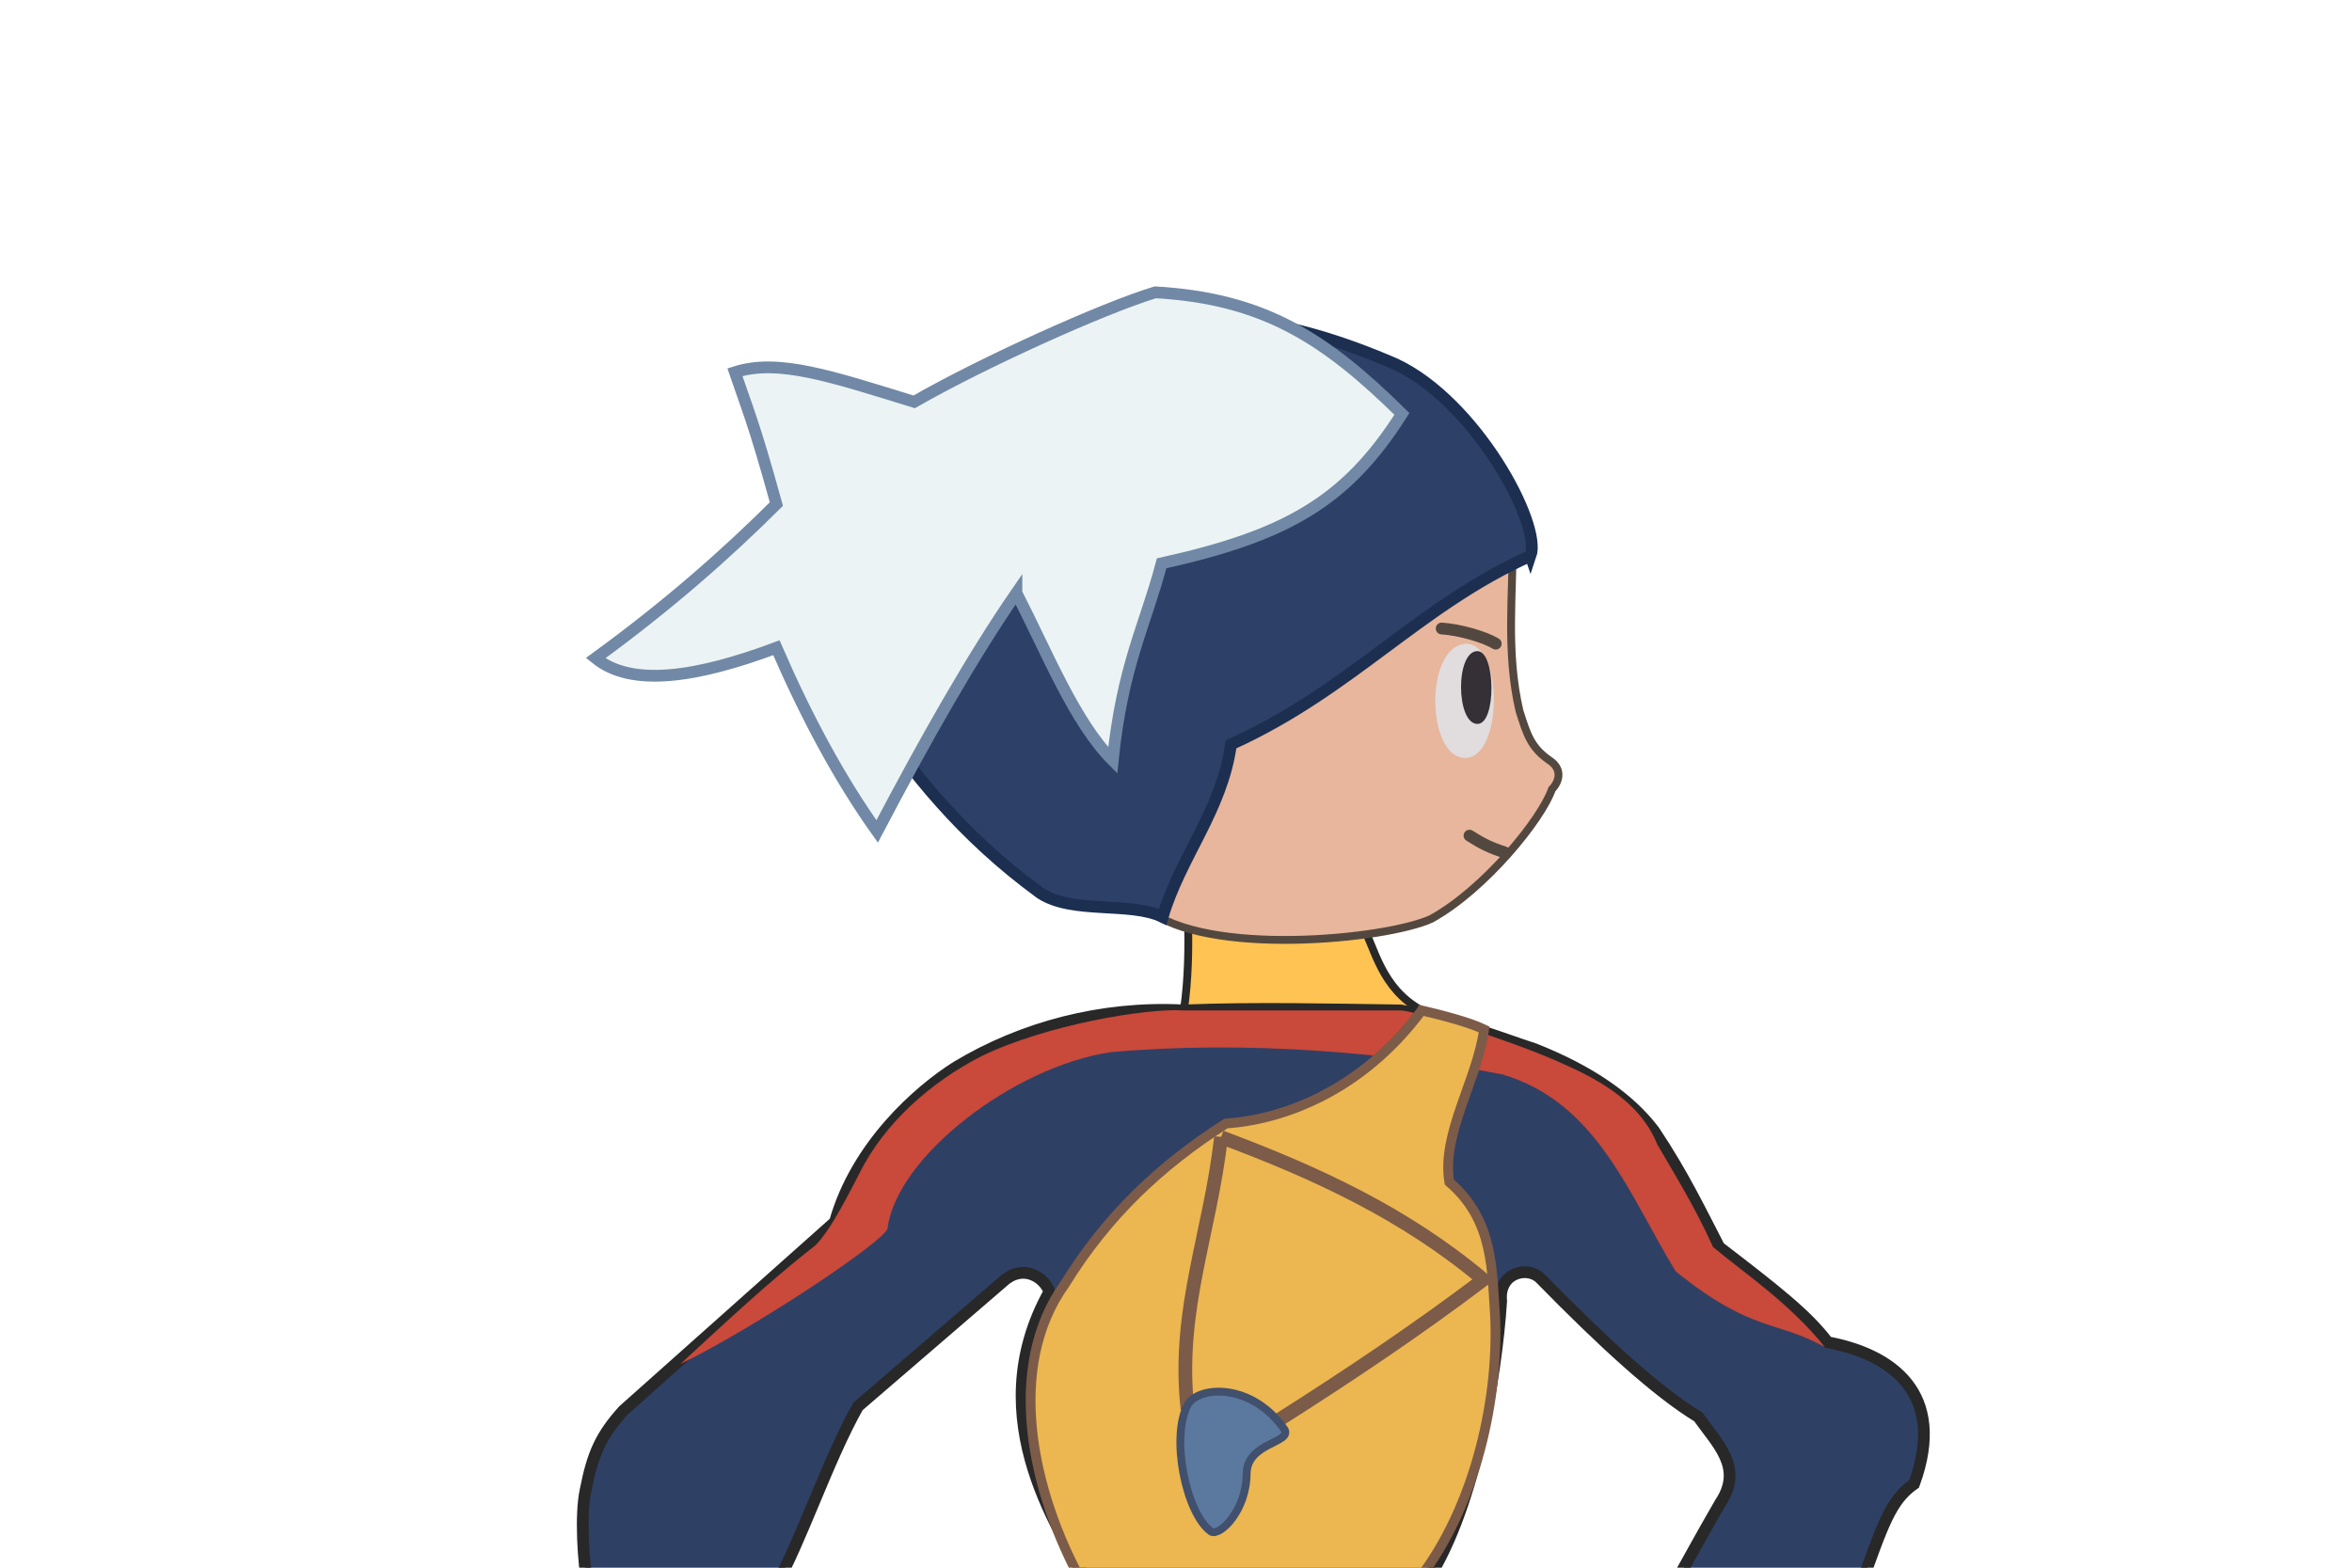 <?xml version="1.0" encoding="UTF-8" standalone="no"?>
<svg
   xmlns:dc="http://purl.org/dc/elements/1.1/"
   xmlns:cc="http://creativecommons.org/ns#"
   xmlns:rdf="http://www.w3.org/1999/02/22-rdf-syntax-ns#"
   xmlns:svg="http://www.w3.org/2000/svg"
   xmlns="http://www.w3.org/2000/svg"
   id="svg8"
   version="1.1"
   viewBox="0 0 600 400"
   height="400mm"
   width="600mm">
  <defs
     id="defs2" />
  <g
     style="display:inline"
     transform="translate(0,103)"
     id="layer1">
    <path
       id="path1641"
       d="m 303.07,131.827 c 0.169,6.602 0.116,15.029 -1.069,22.985 l 60.67,-1e-5 C 352.295,149.11 350.778,139.064 347.17,132.095 Z"
       style="display:inline;fill:#ffc353;fill-opacity:1;stroke:#282828;stroke-width:2;stroke-linecap:butt;stroke-linejoin:miter;stroke-miterlimit:4;stroke-dasharray:none;stroke-opacity:1" />
    <path
       id="path1643"
       d="m 149.925,301.822 c -1.072,-5.879 -1.94,-18.225 -0.535,-24.6 1.799,-9.297 3.899,-13.958 9.622,-20.312 l 53.988,-48.109 c 5.508,-19.574 21.408,-33.503 31.003,-39.556 16.832,-10.137 37.059,-15.518 57.997,-14.433 18.442,-0.711 36.883,-0.247 55.325,-1e-5 14.498,2.577 24.679,6.795 34.146,9.876 14.274,5.662 24.257,12.665 30.469,20.847 7.325,10.961 11.705,20.156 16.636,29.68 14.011,10.758 22.285,17.144 27.666,24.27 16.244,3.014 30.492,12.965 22.046,36.133 -5.926,4.135 -7.921,10.139 -13.677,26.242 h -47.799 c 5.318,-9.379 6.298,-11.429 12.073,-21.431 5.955,-8.916 -0.726,-14.967 -5.655,-21.916 -10.581,-6.395 -24.605,-19.334 -40.209,-35.274 -3.348,-3.429 -10.789,-1.468 -10.07,5.739 -1.214,19.214 -7.079,54.548 -19.848,72.758 l -84.937,0.157 c -6.674,-12.868 -28.753,-42.493 -10.454,-75.322 -1.423,-3.843 -6.846,-7.166 -11.845,-2.586 l -36.987,31.856 c -7.751,13.72 -14.794,35.096 -21.068,45.863 z"
       style="display:inline;fill:#2f4065;fill-opacity:1;stroke:#282828;stroke-width:3;stroke-linecap:butt;stroke-linejoin:miter;stroke-miterlimit:4;stroke-dasharray:none;stroke-opacity:1" />
    <path
       id="path1645"
       d="m 173.535,245.061 c 20.252,-9.963 52.359,-31.601 52.873,-34.617 2.286,-18.222 31.91,-41.183 56.885,-44.979 34.548,-3.095 71.208,0.133 99.975,5.67 24.265,7.233 32.245,30.751 44.223,50.271 19.407,15.661 25.52,12.367 38.043,19.309 -9.164,-11.403 -20.925,-19.128 -28.528,-25.532 -4.769,-10.564 -9.967,-18.79 -14.242,-26.204 -4.679,-11.67 -16.769,-17.406 -25.827,-21.346 -13.159,-5.749 -35.594,-12.606 -39.611,-12.82 l -55.325,1e-5 c -9.718,-0.629 -35.424,3.744 -51.749,11.733 -12.747,6.571 -24.478,16.854 -30.908,29.629 -4.642,9.125 -8.236,15.506 -11.267,18.514 -12.346,9.659 -23.787,20.488 -34.542,30.372 z"
       style="display:inline;fill:#c9493a;fill-opacity:1;stroke:none;stroke-width:0.265;stroke-linecap:butt;stroke-linejoin:miter;stroke-miterlimit:4;stroke-dasharray:none;stroke-opacity:1" />
    <path
       id="path1647"
       d="m 362.671,154.813 c -15.321,20.617 -35.466,27.888 -49.936,28.859 -16.562,10.575 -30.208,23.325 -41.108,40.978 -15.117,21.091 -8.637,52.654 4.673,76.588 l 84.289,0.378 c 14.757,-17.714 21.754,-45.636 20.835,-68.338 -0.819,-11.927 -0.289,-24.897 -11.69,-34.659 -2.078,-12.254 7.102,-26.012 8.865,-38.964 -4.016,-1.933 -11.389,-3.776 -15.927,-4.843 z"
       style="display:inline;fill:#ecb651;fill-opacity:1;stroke:#7c5b48;stroke-width:2.5;stroke-linecap:butt;stroke-linejoin:miter;stroke-miterlimit:4;stroke-dasharray:none;stroke-opacity:1" />
    <path
       id="path1649"
       d="m 311.489,187.152 c 24.326,9.094 46.865,19.482 66.951,36.349 -16.635,12.57 -33.919,24.211 -52.652,36.081 l -22.985,-4.276 c -2.367,-24.589 5.877,-43.565 8.686,-68.154 z"
       style="display:inline;fill:none;stroke:#7c5b48;stroke-width:3.5;stroke-linecap:butt;stroke-linejoin:miter;stroke-miterlimit:4;stroke-dasharray:none;stroke-opacity:1" />
    <path
       id="path1651"
       d="m 303.116,255.214 c 3.094,-4.705 16.393,-5.275 24.589,6.565 1.788,3.4 -9.413,3.283 -9.682,11.067 10e-4,9.586 -6.781,16.099 -9.027,14.975 -6.528,-4.596 -10.517,-24.547 -5.88,-32.607 z"
       style="display:inline;fill:#5b789e;fill-opacity:1;stroke:#40506d;stroke-width:2;stroke-linecap:butt;stroke-linejoin:miter;stroke-miterlimit:4;stroke-dasharray:none;stroke-opacity:1" />
    <path
       id="path1610"
       d="m 292.554,128.895 c 15.153,12.392 61.043,7.851 72.571,2.551 13.693,-7.552 28.179,-25.5 30.777,-33.072 1.941,-2.001 2.751,-5.198 -0.681,-7.399 -4.676,-3.292 -5.651,-6.429 -7.594,-12.557 -3.542,-15.145 -1.62,-29.936 -1.714,-44.49 l -69.548,29.482 z"
       style="display:inline;fill:#e7b69c;fill-opacity:1;stroke:#53483f;stroke-width:2;stroke-linecap:butt;stroke-linejoin:miter;stroke-miterlimit:4;stroke-dasharray:none;stroke-opacity:1" />
    <path
       id="path1608"
       d="m 390.468,38.818 c 2.839,-8.167 -14.048,-39.331 -34.478,-48.91 -28.492,-12.372 -48.875,-13.457 -65.481,-10.424 -22.181,4.079 -65.143,28.827 -75.103,50.781 -6.115,16.095 -1.891,33.348 6.147,47.574 11.1,16.22 23.575,32.228 43.832,47.039 8.241,5.439 22.961,2.082 31.204,6.08 4.452,-15.198 15.158,-27.223 17.439,-44.033 30.63,-13.842 48.033,-35.431 76.439,-48.109 z"
       style="display:inline;fill:#2d4067;fill-opacity:1;stroke:#1c2f51;stroke-width:3;stroke-linecap:butt;stroke-linejoin:miter;stroke-miterlimit:4;stroke-dasharray:none;stroke-opacity:1" />
    <path
       id="path1606"
       d="M 259.292,48.292 C 248.007,64.664 236.052,85.736 223.762,109.146 214.14,95.631 205.666,79.821 198.06,62.277 177.78,69.853 161.168,72.426 151.946,64.923 170.693,51.257 185.342,38.274 198.06,25.613 192.292,4.693 190.437,0.728 187.476,-8.027 c 11.049,-3.566 24.622,1.061 45.735,7.56 17.415,-9.996 48.029,-23.849 61.515,-27.951 27.579,1.583 43.209,11.604 62.904,31.021 -14.254,22.488 -29.694,31.123 -61.297,38.13 -4.284,16.19 -9.977,26.038 -12.473,50.271 -9.702,-9.699 -16.725,-27.437 -24.568,-42.711 z"
       style="display:inline;fill:#ecf3f4;fill-opacity:1;stroke:#7189a6;stroke-width:3;stroke-linecap:butt;stroke-linejoin:miter;stroke-miterlimit:4;stroke-dasharray:none;stroke-opacity:1" />
    <path
       id="path1612"
       d="m 373.747,90.401 c -10.105,-0.19 -10.318,-29.12 0.475,-29.132 9.255,0.289 9.207,29.028 -0.475,29.132 z"
       style="display:inline;fill:#e1dcde;fill-opacity:1;stroke:none;stroke-width:0.249px;stroke-linecap:butt;stroke-linejoin:miter;stroke-opacity:1" />
    <path
       id="path1614"
       d="m 376.899,63.139 c 4.645,0.003 4.892,18.593 0,18.575 -5.485,-0.011 -5.672,-18.574 0,-18.575 z"
       style="display:inline;fill:#352f36;fill-opacity:1;stroke:none;stroke-width:0.278px;stroke-linecap:butt;stroke-linejoin:miter;stroke-opacity:1" />
    <path
       id="path1637"
       d="m 374.867,110.215 c 3.133,2.01 5.467,3.159 8.874,4.223"
       style="display:inline;fill:none;stroke:#53483f;stroke-width:3;stroke-linecap:round;stroke-linejoin:miter;stroke-miterlimit:4;stroke-dasharray:none;stroke-opacity:1" />
    <path
       id="path1635"
       d="m 381.567,61.237 c -2.996,-1.819 -9.322,-3.58 -13.796,-3.874"
       style="display:inline;fill:none;fill-opacity:1;stroke:#53483f;stroke-width:3;stroke-linecap:round;stroke-linejoin:miter;stroke-miterlimit:4;stroke-dasharray:none;stroke-opacity:1" />
  </g>
</svg>
